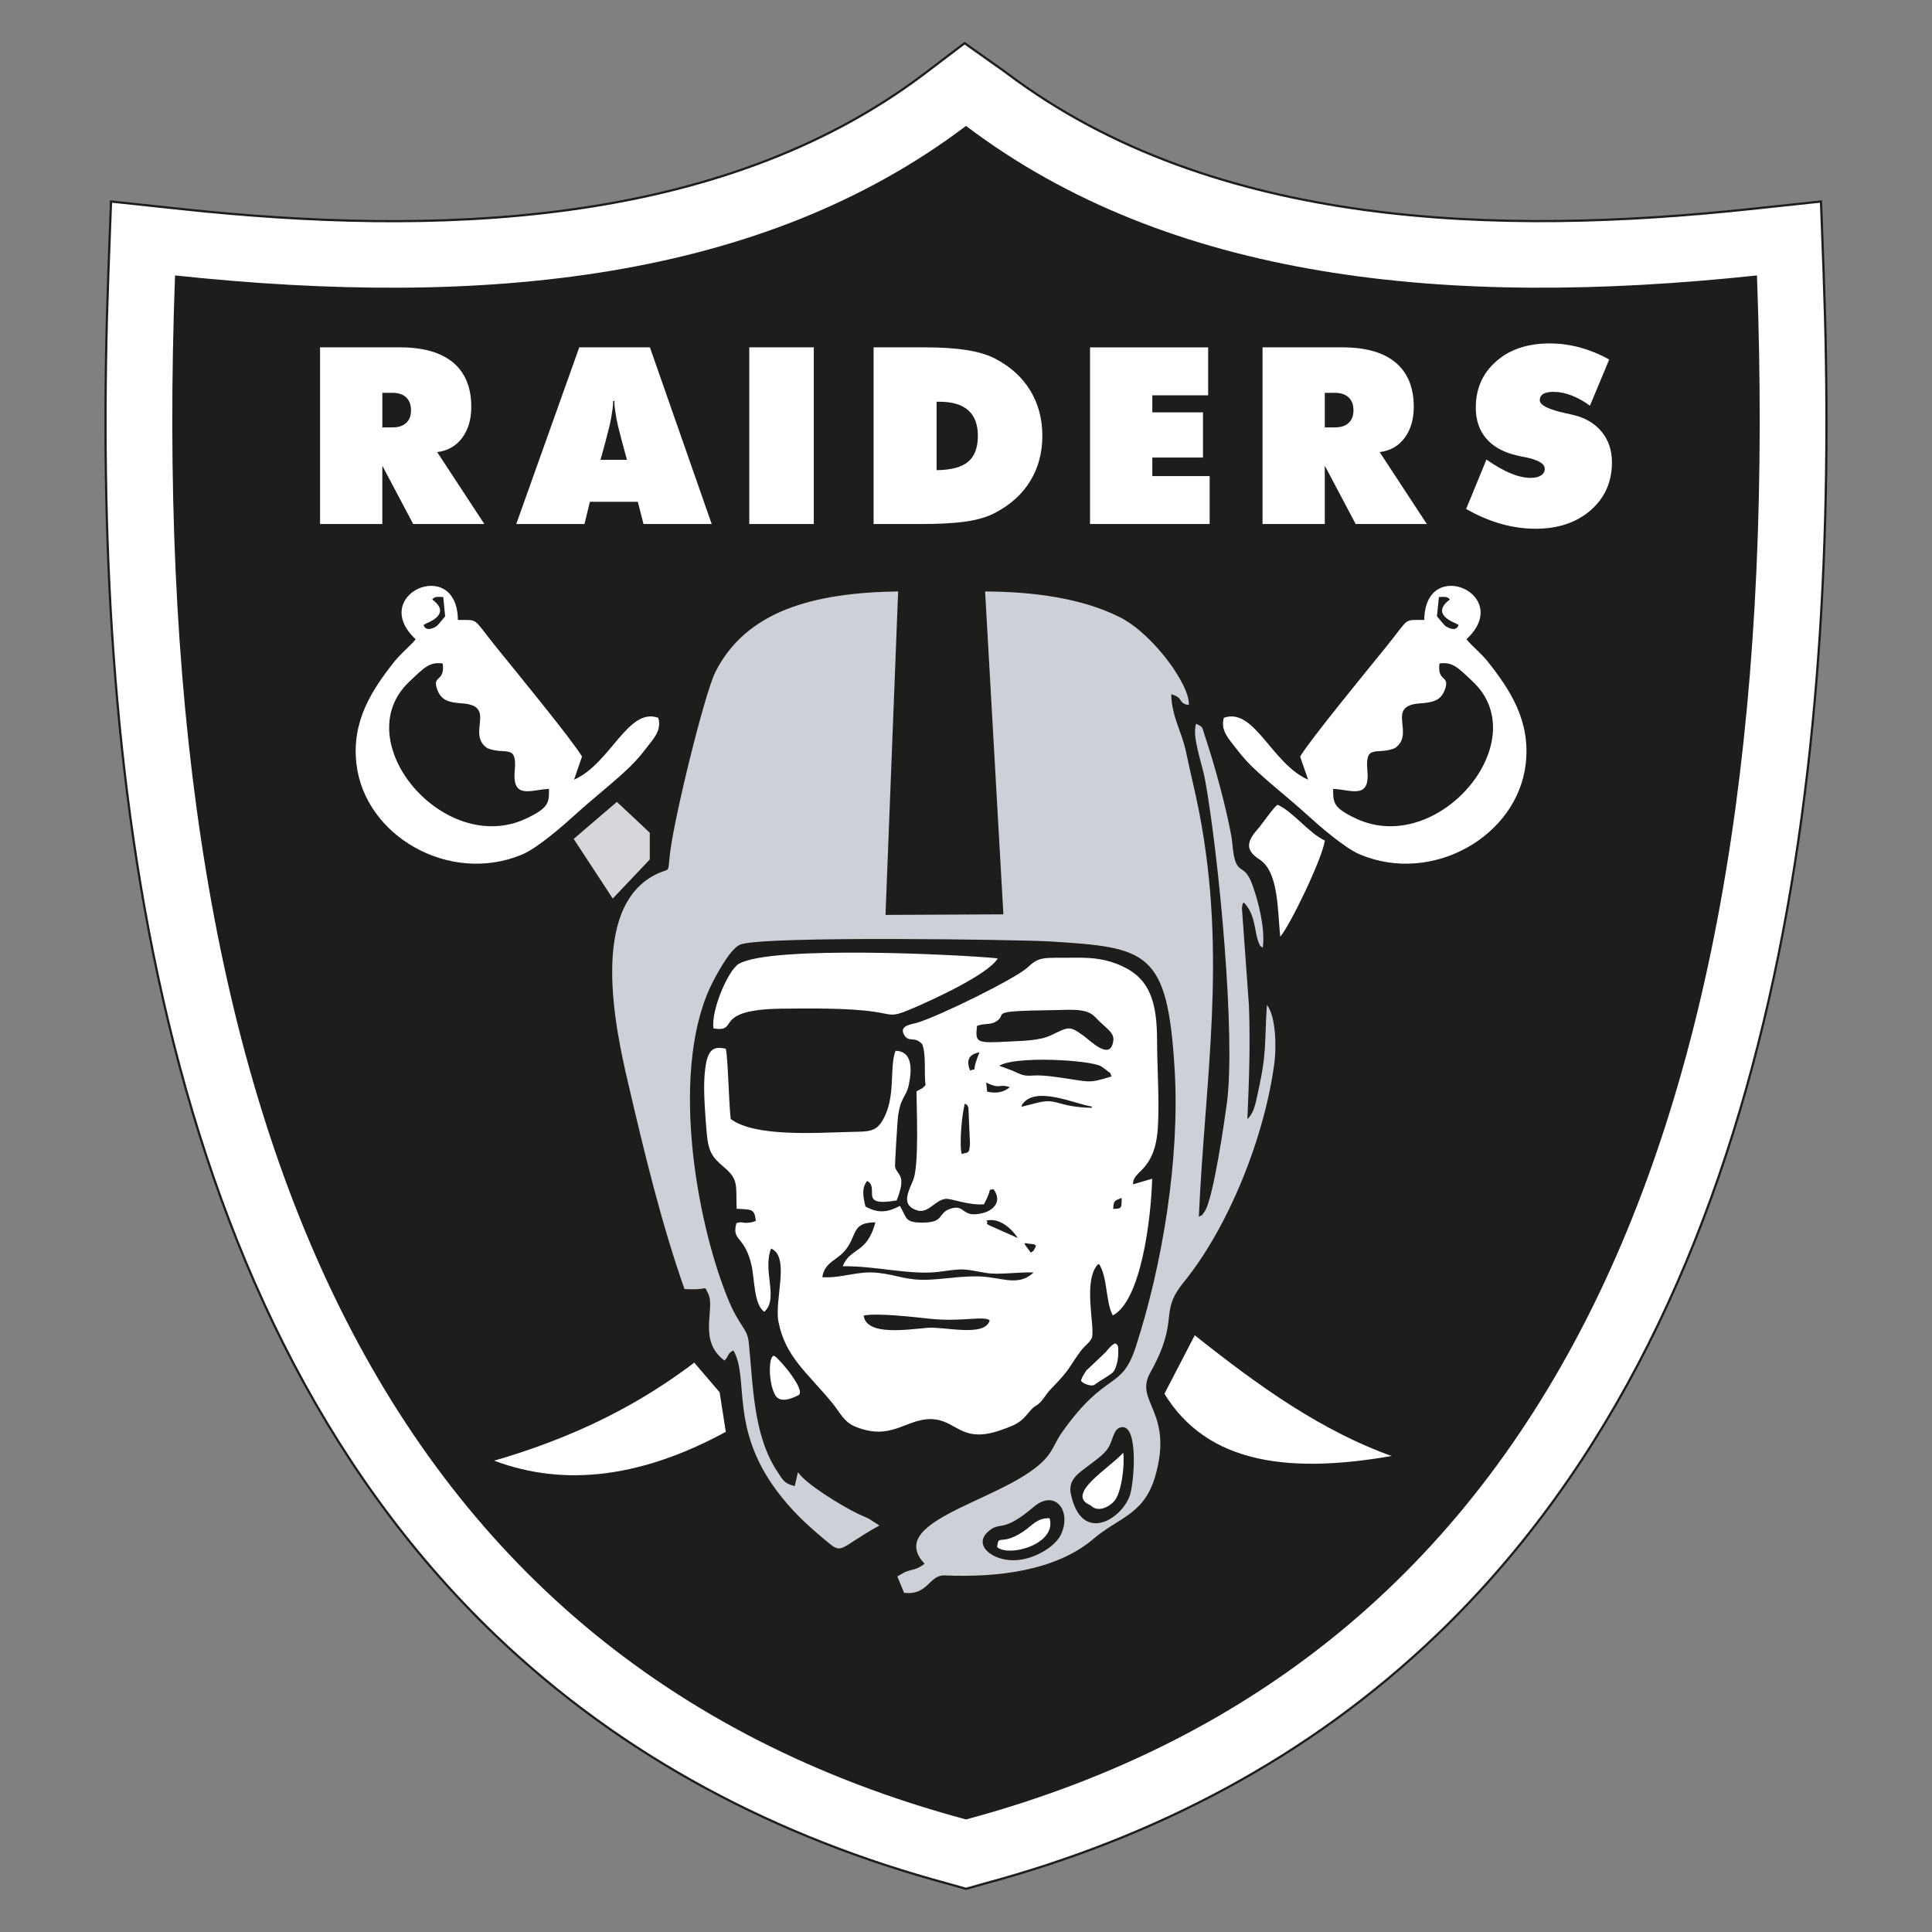 <?xml version="1.0" encoding="utf-8"?>
<!-- Generator: Adobe Illustrator 27.9.0, SVG Export Plug-In . SVG Version: 6.00 Build 0)  -->
<svg version="1.1" id="Layer_1" xmlns="http://www.w3.org/2000/svg" xmlns:xlink="http://www.w3.org/1999/xlink" x="0px" y="0px"
	 viewBox="0 0 800 800" style="enable-background:new 0 0 800 800;" xml:space="preserve">
<rect x="0" y="0" width="800" height="800" fill="#808080" stroke="none"/>
<style type="text/css">
	.st0{fill-rule:evenodd;clip-rule:evenodd;fill:#FFFFFF;stroke:#1D1D1B;stroke-width:0.921;stroke-miterlimit:2.613;}
	.st1{fill-rule:evenodd;clip-rule:evenodd;fill:#1D1D1B;}
	.st2{fill:#1D1D1B;}
	.st3{fill:none;stroke:#1D1D1B;stroke-width:2.898;stroke-miterlimit:2.613;}
	.st4{fill:#D6D7DD;}
	.st5{fill:#FFFFFF;}
	.st6{fill-rule:evenodd;clip-rule:evenodd;fill:#FFFFFF;stroke:#1D1D1B;stroke-width:2.132;stroke-miterlimit:2.613;}
	.st7{fill-rule:evenodd;clip-rule:evenodd;fill:#FFFFFF;}
	.st8{fill-rule:evenodd;clip-rule:evenodd;fill:#CDD0D7;}
</style>
<g>
	<path class="st0" d="M75.41,86.58c102.44,10.92,221.93,8.78,307.68-56.3l16.33-12.4l17.09,12.1l0.34,0.26
		c85.96,64.91,205.16,67.27,307.74,56.34l29.44-3.14l1.1,29.59c7.06,190.58-14.21,424.09-160.2,564.01
		c-53.01,50.81-116.9,83.95-187.21,102.9l-7.71,2.18l-7.39-2.09c-70.63-19.03-134.52-52.17-187.53-102.98
		C59.08,537.12,37.81,303.61,44.87,113.03l1.1-29.59L75.41,86.58L75.41,86.58z"/>
	<path class="st1" d="M399.79,52.29c-83.93,63.38-198.08,75.54-327.31,61.76c-12.59,339.88,78.27,572.18,327.31,639.29l0.21,0.06
		l0.21-0.06c249.04-67.12,339.91-299.42,327.31-639.29c-129.23,13.77-243.38,1.62-327.31-61.76l-0.22-0.15L399.79,52.29
		L399.79,52.29z"/>
	<polygon class="st2" points="252.46,180.88 252.46,171.08 247.35,171.08 247.35,180.88 252.46,180.88 252.46,180.88 	"/>
	<path class="st2" d="M382.75,161.72v25.97c0,0,9.8-0.43,12.78-5.96c0,0,3.29-6.31,2.13-9.79c-1.28-3.83-0.86-4.69-5.54-7.66
		C387.44,161.3,382.75,161.72,382.75,161.72L382.75,161.72L382.75,161.72z"/>
	<path class="st3" d="M465.79,594.34c-3.61,4.17-26.13,26.77-17.32,32.64c0.85,0.57,2.55,2.27,7.1,1.14
		c4.54-1.14,6.53-2.84,7.67-5.39C467.14,613.91,465.6,604.05,465.79,594.34L465.79,594.34z M428.03,626.7
		c-5.44,3.27-18.17,6.9-18.17,11.92c0,7.82,10.25,6.5,15.04,5.41c6.77-1.57,13.1-4.81,13.92-12.22c0.25-2.26,0.44-6.81-3.12-6.81
		C431.81,625,431.42,625.29,428.03,626.7L428.03,626.7z M374.66,430.83l5.97,5.97v12.77l-5.97,6.81v28.95l0.86,5.96 M375.52,491.3
		c0,0-1.7,6.81-0.86,9.37c0.86,2.56,5.11,3.41,8.52,3.41c3.41,0,5.11,0,6.81-2.56c1.7-2.55,4.26-0.85,6.81-0.85
		c2.56,0,2.56,0.85,5.96,0c3.41-0.85,3.41,0,5.97-2.56c2.55-2.55,2.55-3.4,2.55-3.4 M400.22,459.79v17.03 M358.48,493l2.56,7.66
		l5.11-0.85l5.11-0.86 M412.13,507.48l15.33,10.22 M408.73,452.97h6.81 M423.2,460.64h21.29l-11.92-3.4"/>
	<path class="st2" d="M404.47,426.58c0,0,8.52-6.82,14.48-6.82c5.95,0,33.21,0,33.21,0l9.37,11.07l-1.7,3.41h-5.12l-2.55-0.85
		l-3.41-4.26l-9.37-1.71l-5.11,3.41h-28.11L404.47,426.58L404.47,426.58L404.47,426.58z"/>
	<polygon class="st2" points="405.33,442.76 405.33,438.5 401.06,438.5 401.06,442.76 405.33,442.76 405.33,442.76 	"/>
	<path class="st2" d="M415.54,441.05c0,0,17.03-1.71,25.54-0.85c8.51,0.85,15.34,3.41,15.34,3.41s5.11,5.1,0.84,5.1
		c-4.26,0-8.51-0.85-11.92-0.85c-3.41,0-16.18,0-16.18,0l-6.81-1.7l-6.81-0.86V441.05L415.54,441.05z"/>
	<path class="st3" d="M462.83,499.23c1.24-0.5,2.03-1.42,1.78-2.03c-0.25-0.62-1.45-0.71-2.69-0.21c-1.23,0.5-2.02,1.41-1.77,2.02
		C460.4,499.62,461.6,499.73,462.83,499.23L462.83,499.23z"/>
	<path class="st2" d="M413.84,396.77c0,0-17.04,19.58-39.18,22.14c-22.14,2.56-19.59,0.85-19.59,0.85h-34.92l-8.52,0.85l-11.07,5.97
		H289.5v5.96h11.92v29.8l8.52,5.97h51.94c0,0,5.11-5.97,5.97-8.52c0.86-2.55,0-23.85,0-23.85l8.94-8.93l5.54-3.84l16.18-5.96
		c0,0,5.11-1.7,12.77-5.96c7.67-4.26,14.48-14.47,14.48-14.47H413.84L413.84,396.77L413.84,396.77z"/>
	<polyline class="st3" points="183.05,251.99 183.05,257.95 179.64,257.1 179.64,261.36 	"/>
	<polygon class="st4" points="269.06,355.89 269.06,344.82 255.44,332.05 237.55,347.37 253.73,372.07 269.06,355.89 269.06,355.89 
			"/>
	<polyline class="st3" points="595.23,251.14 594.38,255.4 599.49,255.4 598.63,257.95 	"/>
	<path class="st5" d="M330.59,577.74c-5.61,2.8-8.45,2.26-9.8-0.42c-2.98-5.97-2.34-17.25,0-15.76
		C323.14,563.05,334,576.03,330.59,577.74L330.59,577.74L330.59,577.74z"/>
	<path class="st5" d="M457.9,559.85l-8.08,7.66c0,0-2.34,3.41-2.13,4.26c0.21,0.86,4.26,2.76,5.75,1.49
		c1.49-1.28,7.03-4.26,7.66-5.33c0.64-1.07,0.85-1.28,1.5-3.83c0.64-2.55,0.42-5.53,0.42-5.53s0.21-1.28-0.85-2.13
		C461.1,555.59,457.9,559.85,457.9,559.85L457.9,559.85L457.9,559.85z"/>
	<path class="st6" d="M301.71,593.48c-37.87,20.72-71.06,23.3-100.4,11.19c37.3-10.41,64.38-25.08,86.33-41.89
		c3.78,4.42,7.57,8.85,11.35,13.27C299.9,581.87,300.8,587.67,301.71,593.48L301.71,593.48z"/>
	<path class="st6" d="M580.38,603.23c-45.29,8.54-81.01,4.63-99.44-26.06c3.52-6.77,9.91-19.13,13.43-25.9
		C521.26,572.66,548.36,592.51,580.38,603.23L580.38,603.23z"/>
	<path class="st5" d="M158.32,162.66h4.09c2.52,0,4.45,0.63,5.78,1.89c1.33,1.26,2,3.05,2,5.37c0,2.25-0.66,3.99-2,5.22
		c-1.33,1.23-3.26,1.84-5.78,1.84h-4.09V162.66L158.32,162.66z M132.53,216.99h25.78v-24.15l12.79,24.15h29.47l-19.54-29.78
		c4.37-0.55,7.81-2.51,10.33-5.88c2.52-3.38,3.79-7.66,3.79-12.84c0-8.05-2.51-14.17-7.52-18.37s-12.36-6.29-22.05-6.29h-33.05
		V216.99L132.53,216.99z M248.67,190.39l2.25-8.29c0.55-2.05,1.01-3.86,1.38-5.42c0.38-1.57,0.67-2.97,0.87-4.19
		c0.2-1.23,0.38-2.35,0.51-3.38c0.14-1.02,0.21-2.05,0.21-3.07h0.51c0,1.02,0.07,2.05,0.2,3.07c0.14,1.02,0.31,2.15,0.51,3.38
		c0.2,1.23,0.49,2.63,0.87,4.19c0.38,1.57,0.84,3.38,1.38,5.42l2.25,8.29H248.67L248.67,190.39z M213.77,216.99h28.24l2.25-9.21
		h19.85l2.35,9.21h28.24l-25.58-73.16h-29.26L213.77,216.99L213.77,216.99z M310.26,216.99h26.71v-73.16h-26.71V216.99
		L310.26,216.99z M387.82,194.69v-28.34h1.13c10.64,0,15.96,4.71,15.96,14.12c0,4.91-1.35,8.49-4.04,10.74
		C398.18,193.46,393.83,194.62,387.82,194.69L387.82,194.69z M361.73,216.99h19.34c7.98,0,14.36-0.36,19.13-1.07
		c4.78-0.72,8.7-1.89,11.77-3.53c6.41-3.34,11.29-7.74,14.63-13.2c3.34-5.46,5.01-11.7,5.01-18.72c0-7.03-1.67-13.29-5.01-18.78
		c-3.34-5.49-8.22-9.91-14.63-13.25c-3.07-1.57-6.96-2.73-11.66-3.48c-4.71-0.75-10.47-1.13-17.29-1.13h-21.28V216.99L361.73,216.99
		z M451.37,216.99h49.52v-19.85h-23.74v-7.67h20.98v-18.72h-20.98v-7.06h23.12v-19.85h-48.91V216.99L451.37,216.99z M548.57,162.66
		h4.09c2.52,0,4.45,0.63,5.78,1.89c1.33,1.26,2,3.05,2,5.37c0,2.25-0.66,3.99-2,5.22s-3.26,1.84-5.78,1.84h-4.09V162.66
		L548.57,162.66z M522.79,216.99h25.78v-24.15l12.79,24.15h29.47l-19.54-29.78c4.37-0.55,7.81-2.51,10.33-5.88
		c2.52-3.38,3.79-7.66,3.79-12.84c0-8.05-2.51-14.17-7.52-18.37c-5.01-4.19-12.36-6.29-22.05-6.29h-33.05V216.99L522.79,216.99z
		 M607.1,210.75c9.55,5.46,19.13,8.19,28.75,8.19c9.35,0,16.95-2.56,22.82-7.67c5.87-5.12,8.8-11.73,8.8-19.85
		c0-4.98-1.43-9.21-4.3-12.69c-2.87-3.48-6.86-5.8-11.97-6.96c-0.68-0.14-1.57-0.34-2.66-0.61c-7.3-1.57-10.95-3.38-10.95-5.42
		c0-2.32,1.91-3.48,5.73-3.48c2.39,0,4.86,0.49,7.42,1.48c2.56,0.99,5.1,2.4,7.62,4.25l7.98-19.13c-8.05-4.43-16.27-6.65-24.66-6.65
		c-9.21,0-16.61,2.49-22.2,7.47c-5.59,4.91-8.39,11.29-8.39,19.13c0,5.12,1.43,9.36,4.3,12.74c2.87,3.38,7.06,5.71,12.59,7.01
		c0.48,0.14,1.04,0.27,1.69,0.41c0.65,0.14,1.38,0.27,2.2,0.41c5.18,1.09,7.78,2.66,7.78,4.71c0,1.16-0.51,2.08-1.53,2.76
		c-1.02,0.68-2.46,1.02-4.3,1.02c-2.52,0-5.27-0.61-8.24-1.84c-2.97-1.23-6.33-3.14-10.08-5.73L607.1,210.75L607.1,210.75z"/>
	<path class="st1" d="M355.27,527.18c-0.1-0.02-0.31,0-0.37-0.16c-0.07-0.15-0.25-0.1-0.36-0.17c0.52-1.89,0.18-0.79,3.04-3.45
		c1.29-1.2,4.39-2.61,6.34-5.51c0.36-0.54,1.78-3.05,1.87-3.43c0.38-2.05,0.47-1.34,0.79-2.91c1.02-5.05-5.08-1.83-7.8,1.17
		c-4.18,4.6,0.07,6.09-10.66,13.17c-2.54,1.68-4.91,3.26-2.75,6.7c6.92,0.62,15.66-3.22,22.08-1.85
		c10.13,2.17,21.04,4.13,31.52,1.85c10.25-2.23,20.72,1.09,23.41,1.14c3.34,0.06,6.54-0.83,8.12-0.79c0.27-0.65-1.58-1.17,1.47-0.52
		c0.78-1.55,1.39-0.33,1.76-2.5c-7.73-0.19-8.75,0.63-13.75,1.07c-0.77,0.07-2.7-0.01-3.54-0.06c-4.53-0.23-9.4-3.18-14.6-2.31
		c-3.28,0.54-6.27,0.93-9.9,1.45c-2.45,0.35-14.91-0.2-17.59-1.12c-0.85-0.29-0.4-0.08-1.11-0.48c-1.42-1.03-7.51-0.62-9.91-0.87
		c-1.58-0.16-3.2-0.19-4.79-0.18L355.27,527.18L355.27,527.18z"/>
	<path class="st1" d="M359.18,544.74c-0.04,2.38,0.12,1.98,1.33,3.29c1.01,1.09,0.87,1.01,1.67,2.15l20.87,0.14
		c1.34-0.13,7.23-1.92,12.24-0.89c1.82,0.38,0.5,0.48,2.62,0.84l9.82-0.01c2.76-0.39,2.82-0.72,4.41-2.02
		c0.15-6.12-1.54-2.3-10.29-1.96c-14.68,0.57-16.05-1.43-21.28-1.46C374.52,544.79,363.05,543.73,359.18,544.74L359.18,544.74z"/>
	<path class="st7" d="M241,313.27c-3.89-6.67-28.66-36.83-35.33-45.07c-10.36-12.81-7.14-11.4-16.07-11.49
		c-0.27-26.81-37.34-10.51-17.47,8c-2.62,3.17-6.06,5.73-8.96,9.41c-9.13,11.56-17.6,24.38-15.59,42.09
		c3.4,30.07,38.64,50.16,68.58,37.64c6.49-2.72,17-11.96,22.05-16.54c7.24-6.58,13.53-11.42,20.15-17.47
		c3.57-3.26,6.11-5.91,9.02-9.77c2.96-3.92,6.75-7.46,5.21-12.84c-12.57-4.54-19.75,18.98-34.89,25.62L241,313.27L241,313.27z
		 M181.12,285.7c1.66,4.44,5.03,5.2,10.21,5.55c14.64,0.99,1.7,12.61,10.45,18.55c7.55,3.07,12.42-2.17,11.36,9.48
		c-1.09,12.04,7.04,7.6,14.19,7.39c0.03,5.68,0,7.79-9.36,12.23C184,355,143.43,307.02,169.4,282.35c6.35-6.03,8.44-8.34,13.91-7.62
		C184.35,282.75,178.69,279.24,181.12,285.7L181.12,285.7z M184.33,255.2c-0.7,0.85-3.18,3.85-3.5,4.05
		c-4.77,2.94-5.35-0.39-5.45-0.47l1.37-0.75l0.72-0.31c5.12-2.36,6.8-5.63,1.51-9.47c1.01-1.38,2.24-1.08,4.56-1.04L184.33,255.2
		L184.33,255.2z"/>
	<path class="st7" d="M538.36,313.27c3.89-6.67,28.66-36.83,35.33-45.07c10.36-12.81,7.14-11.4,16.07-11.49
		c0.27-26.81,37.34-10.51,17.47,8c2.62,3.17,6.06,5.73,8.96,9.41c9.13,11.56,17.6,24.38,15.59,42.09
		c-3.4,30.07-38.64,50.16-68.58,37.64c-6.49-2.72-17-11.96-22.05-16.54c-7.24-6.58-13.53-11.42-20.15-17.47
		c-3.57-3.26-6.11-5.91-9.02-9.77c-2.96-3.92-6.75-7.46-5.21-12.84c12.57-4.54,19.75,18.98,34.89,25.62L538.36,313.27L538.36,313.27
		z M598.24,285.7c-1.66,4.44-5.03,5.2-10.21,5.55c-14.64,0.99-1.7,12.61-10.45,18.55c-7.55,3.07-12.42-2.17-11.36,9.48
		c1.09,12.04-7.04,7.6-14.19,7.39c-0.03,5.68,0,7.79,9.36,12.23c33.98,16.09,74.55-31.89,48.58-56.55
		c-6.35-6.03-8.44-8.34-13.91-7.62C595,282.75,600.66,279.24,598.24,285.7L598.24,285.7z M595.02,255.2c0.7,0.85,3.18,3.85,3.5,4.05
		c4.77,2.94,5.35-0.39,5.45-0.47l-1.37-0.75l-0.72-0.31c-5.12-2.36-6.8-5.63-1.51-9.47c-1.01-1.38-2.24-1.08-4.56-1.04L595.02,255.2
		L595.02,255.2z"/>
	<path class="st7" d="M520.48,343.68c-5.15,5.83-3.8,9.05,1.07,12.21c7.87,5.11,7.44,20.71,8.56,31.98
		c3.87-4.33,17.39-32.14,18.48-39.82c-6.46-2.89-13.39-12.24-19.65-14.82C526.73,335.05,523.18,340.61,520.48,343.68L520.48,343.68z
		"/>
	<path class="st8" d="M296.3,278.1c-4.51,8.82-17.38,61.31-18.94,75.89c-0.91,8.57,0.26,4.91-6.31,8.36
		c-26.87,14.11-16.25,63.37-11.11,85.46c6.95,29.87,13.87,58.56,23.48,85.94c10.62,0.72,7.76-2.09,9.8,1.88
		c3.17,6.15-4.48,19.45,6.79,27.75c2.02-2.14,1.1-2.93,3.68-4.2c6.65,11.56-1.68,31.94,18.06,58.26
		c5.93,7.91,11.57,13.21,19.15,19.61c8.55,7.23,5.22,4.6,23.25-5.37l-4.41-2.84c-1.69-0.8-3.04-1.32-4.66-2.11
		c-6.84-3.33-21.61-12.37-24.66-17.16l-1.35,5.81c-4.47-1.21-4.81-2.47-7.09-5.87c-10.17-15.19-10.08-35.89-11.94-53.65
		c-0.63-6.01-3.88-6.49-8.55-17.89c-13.57-33.1-24.45-96.96-6.03-131.96c2.56-4.86,7.37-13.47,11.15-14.91
		c9.65-3.66,116.21-2.01,128.21-1.27c40.37,2.52,48.64,3.81,51.58,53.08c2.19,36.78-5.03,80.73-16.1,114.79
		c-6,18.46-12.11,9.42-30.48,35.31c-2.43,3.42-2.98,5.49-5.02,8.57c-12.55,18.99-69.99,26.72-51.93,45.96
		c-3.45,2.62-4.96,2.17-8.11,3.4l-3.19,1.81l2.78,6.79c10.13,1.18,10.21-7.47,16.87-7.19c21.12,0.88,45.72-1.62,61.68-15.24
		c10.39-8.86,20.86-9.88,25.47-25.88c7.72-26.79-8.79-30.8-2.13-42.72c12.65-22.68,3.3-24.51,13.87-37.51
		c18.76-23.06,33.73-60.7,37.64-91.29c0.7-5.5,0.74-18.71-3.15-23.57c-1.12,16.61,0.12,19.11-3.86,36.96
		c-0.94,4.2-1.53,7.7-4.22,10.32c0.7-16.31,1.23-30.54,0.64-46.99l-2.91-40.49c0.59-3.26,0.11-1.13,0.78-2.23
		c4.12,4.22,4.27,9.26,5.41,14.15c0,0.01,0.53,1.96,0.65,2.21c1.17,2.49,0.29,1.09,1.79,2.37c1.07-7.62-1.68-18.62-4.04-25.34
		c-2.54-7.26-4.4-6.24-6.14-8.31c-2.27-2.7-2.14-8.89-2.83-12.63c-2.26-12.28-6.83-29.13-10.94-41.38c-1.4-4.17-0.51-3.46-3.63-5.08
		c-1.86,5.3,2.46,16.35,3.72,23.34c5.57,30.74,12.77,105.91,8.99,133.89c-0.7,5.2-5.6,40.05-9.31,44.9c-1.88,2.45,0.06,0.64-2.29,2
		c2.55-57.07,11.78-107.76,0.11-167.73c-1.62-8.33-3.59-15.99-5.38-24.61c-1.76-8.47-5.96-14.76-6.17-24.01
		c4.99,1.37,2.83,3.07,6.15,4.26l1.15,0.1c0.55-7.94-14.59-29.18-28.48-36.22c-15.61-7.91-35.89-10.64-55.88-10.7l7.57,133.69
		l-48.81,0.23l5.23-133.95C336.03,245.43,308.97,253.29,296.3,278.1L296.3,278.1z M443.4,618.57c-1.16-5.51,2.88-8.26,5.67-10.44
		c3.32-2.58,6.78-4.81,9.02-7.48c3.09-3.68,2.53-9.45,6.59-9.7c6.7-0.42,4.96,22.3,3.28,27.89
		C465.05,628.59,447.93,640.01,443.4,618.57L443.4,618.57z M409.21,634.16c5.22-4.61,5.46,1.17,18.87-10.22
		c8.78-7.46,15.78,1.65,11.26,11.44c-2.21,4.8-10.4,10.03-18.31,10.64C411.53,646.75,402.55,640.03,409.21,634.16L409.21,634.16z"/>
	<path class="st7" d="M352.34,468.7c-13.79,0.31-39.62,2.27-49.77-5.35c-0.8-6.73-1.11-25.46-2.04-29.08
		c-5.58-1.26-8.14,0.28-8.86,12.15c-0.37,6.25,0.39,15.9,0.93,22.31c0.69,8.26,2.25,10.39,7.3,14.67c6.02,5.11,4.78,7.34,5.13,17.11
		c6.09,0.46,7.35-0.28,7.96,5.02l-1.55,0.56c-1.21,0.21-2.26,0.25-2.29,0.25c-2.22,0.07-1.46-0.58-4.22,0.11
		c-2.04,7.66,3.23,4.84,6.18,17.13c1.39,5.78,0.97,16.66,5.38,19.59c6.09-5.49-0.87-16.94,2.81-26.18
		c7.97,3.43,1.28,21.27,3.03,30.24c2.87,14.72,11.89,21.02,22.33,33.77c3.3,4.03,4.73,7.8,9.57,9.77c14.73,6,20.83-3.16,31.02-3.15
		c10.97,0.02,12.4,10.54,29.4,4.48c6.18-2.2,7.83-2.97,11.28-7.17c2.85-3.47,2.83-2.14,5.1-4.56c1.33-1.42,2.31-3.36,4.29-5.39
		c8.41-8.59,6.99-8.62,12.34-15.75c1.49-1.98,3.63-3.39,4.39-5.13c1.7-3.91-4.12-24.19,2.9-30.89c3.75,5.37,2.79,15.79,5.83,21.47
		c11.56-5.93,15.81-39.25,16.31-56.6l-7.9,2.33c-0.31-5.92,9.11-4.99,10.26-23.58c0.69-11.14-0.31-24.38-0.33-35.86
		c-0.02-15.93-2.93-25.66-14.52-30.94c-6.17-2.81-11.54-3.55-19.31-3.46c-13.4,0.15-14.67-0.74-19.73,3.98
		c-5,4.66-36.75,20.29-45.91,22.97c-2.39,0.7-7.29,1.14-5.38,4.79c1.97,3.74,4.22,0.41,7.57,4.04c1.75,4.19,0.73,11.89,1.4,17.02
		c-2.09,2.06-1.31,1.03-3.74,2.57c0.05,7.72,1.1,30.77-1.39,36.75c-2.02,4.85-4.93,10.02,1.09,12.32c5.16,1.97,7.47-3.84,12.25-4.58
		c2.23-0.34,9.61,2.81,16.01,2.23c4.13-7.98,0.87-5.37,3.92-6.25c3.77,5.09-0.05,8.76-4.32,9.87c-9.04,2.35-7.2-3.79-13.37-1.82
		c-5.57,1.78-2.39,5.68-11.39,5.79c-7.87,0.1-6.7-1.97-9.66-6.92c-4.96,2.62-8.85,3.25-14.27,0.28c-0.98-4.17-1.67-7.62,0.71-10.62
		c5.41,3.06-3.96,10.9,12.21,8.08c4.33-10.91,0.19-10.24-0.67-13.94c-0.13-0.57,0.88-17.16,1.07-19.22
		c0.9-9.75,3.42-9.13,4.63-14.74c1.47-6.86,1.28-13.92-5.5-14.07c-2.73,7.15,0.4,19.47-5.55,29.14
		C362.48,468.78,359.3,468.54,352.34,468.7L352.34,468.7z M350.42,517.19c4.58-6.16,2.32-10.98,12.06-11.05
		c-3.41,13.14-10.43,10.35-13.54,18.19c13.42-0.24,28.3,3.84,40.08,2.27c10.62-1.42,9.02-1.27,19.25,0.49
		c5.22,0.9,13.24-0.42,19.72-0.2c-5.4,5.26-11.62,2.86-18.56,1.97c-8.16-1.04-16.14,0.58-24.14,1c-9.97,0.52-12.98-1.8-21.61-2.79
		c-8.63-0.99-14.74,2.27-23.18,1.8C341.43,522.41,346.9,521.92,350.42,517.19L350.42,517.19z M357.62,544.74
		c5.46-1.15,20.58,0.58,26.73,1.26c13.91,1.53,22.79-1.3,25.47,0.71c-1.89,7.12-18.76,2.54-25.67,3.1
		C375.89,550.49,358.68,553.29,357.62,544.74L357.62,544.74z M411.68,508.29c-5.31-2.26-1.72-1.33-3.25-2.88
		c6.94-1.65,12.56,6.31,12.97,7.21L411.68,508.29L411.68,508.29z M398.24,477.87c-1.12-3.64,0.09-17.21,1.34-20.98
		c1.04,1.12,0.73-0.1,1.42,1.82l0.65,14.92C401.28,478.17,400.89,476.88,398.24,477.87L398.24,477.87z M408.75,452.02l-0.38-3.76
		c6.14,3.03,5.05,0.32,9.79,1.91C415.39,452.54,412.03,452.8,408.75,452.02L408.75,452.02z M460.25,445.73
		c-10.44,3.16-7.99,2.23-24.06,0.09c-11.61-1.54-9.22,1.3-16.88-2.46l-5.54-2.05c6.85-4.24,37.95-2.35,42.18,0.24
		c0.3,0.19,1.86,1.25,2.29,1.65C460.2,445.05,459.13,442.94,460.25,445.73L460.25,445.73z M401.71,443.29
		c-1.72-4.13-0.62-6.73,3.88-7.55C401.62,445.23,405.33,441.89,401.71,443.29L401.71,443.29z M435.25,428.66
		c-4.79,2.28-11.32,2.28-17.07,2.6c-14.1,0.77-14.4,0.58-13.61-6.47c3.03-1.15,5.35-0.34,7.67-1.68c5.9-3.43-5.11-4.47,24.34-4.84
		c6.31-0.08,13.32-0.93,16.74,2.72c5.44,5.8,9.03,6.61,7.27,11.68c-1.92,5.51-9.1-1.69-11.55-3.5
		C442.76,424.55,442.62,425.14,435.25,428.66L435.25,428.66z M460.96,500.59c0.11-3.56,0.6-3.35,3.5-4.56
		C464.43,500.13,464.66,500.5,460.96,500.59L460.96,500.59z"/>
	<path class="st7" d="M324.19,417.66c11.45-0.1,26.51-0.3,37.47,1.23c7.63,1.06,7.11,2.45,14.69-0.69
		c8.62-3.57,33.11-14.76,36.78-21.37c-15.17-1.54-93.86-5.47-107.2,2.28c-4.37,2.54-11.61,19.29-10.48,26.72
		C306.75,427.7,294.04,417.93,324.19,417.66L324.19,417.66z"/>
	<path class="st7" d="M465.1,601.55c-5.64,6.34-24.33,17.25-13.59,21.73c3.26,3.37,8.08,0.44,9.97-1.8
		C464.3,618.14,465.82,606.95,465.1,601.55L465.1,601.55z"/>
	<path class="st7" d="M412.9,640.63c4.93,4.28,24.86-1.22,21.71-11.97c-5.36-0.18-7.32,3.26-11.43,5.87
		C414.27,640.2,413.47,635,412.9,640.63L412.9,640.63z"/>
	<path class="st1" d="M452.08,458.73v-0.53c-7-1.06-24.07-9.15-29.07-0.39c0.92,0.57-3.2,1.19,5.27-0.85
		C437.96,454.16,437.01,458.39,452.08,458.73L452.08,458.73z"/>
	<path class="st1" d="M428.31,515.25c-4.85-0.37-5.33-1.84-1.47,3.44c1.38-1.2,0.54,0.34,1.84-2.15
		C429.39,515.18,428.69,516.05,428.31,515.25L428.31,515.25z"/>
</g>
</svg>
